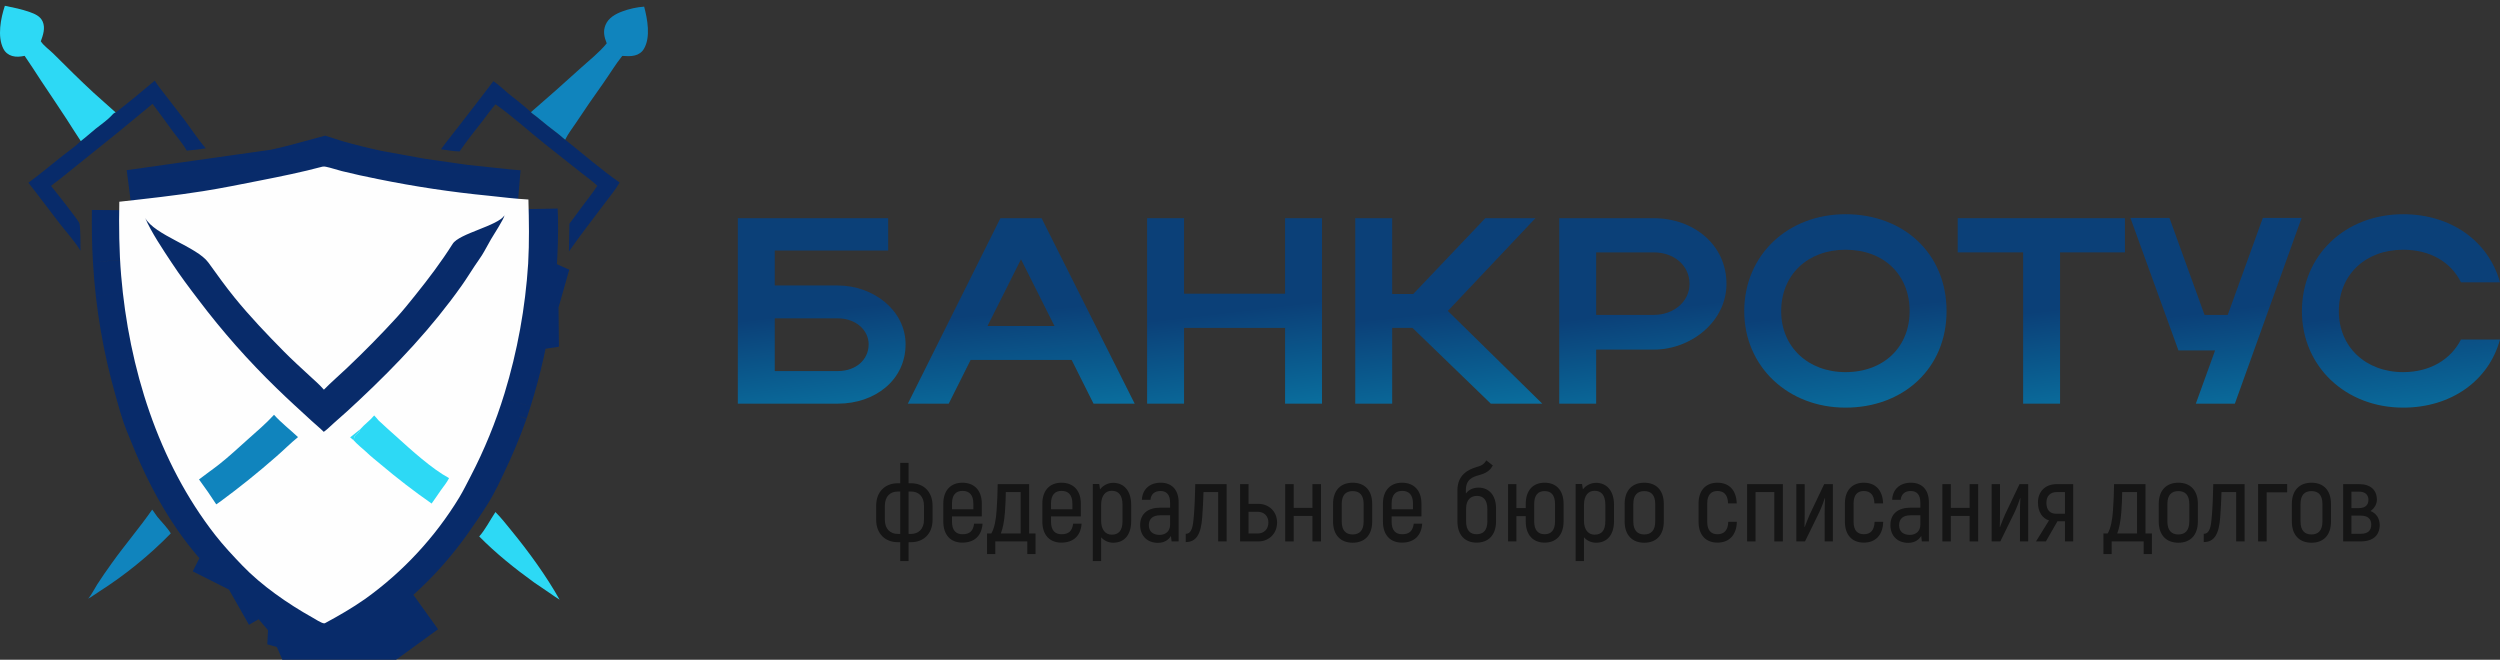 <svg width="216" height="57" viewBox="0 0 216 57" fill="none" xmlns="http://www.w3.org/2000/svg">
<rect x="0" y="0" width="216" height="57" fill="#333333" stroke="none"/>
<path d="M202.075 26.887C202.075 29.978 204.4 32.152 207.636 32.152C209.937 32.152 211.738 31.076 212.626 29.337H215.999C215.019 32.931 211.738 35.219 207.636 35.219C202.645 35.219 198.885 31.649 198.885 26.887C198.885 22.057 202.622 18.509 207.636 18.509C211.738 18.509 214.997 20.799 215.999 24.392H212.626C211.76 22.63 209.96 21.577 207.636 21.577C204.377 21.577 202.075 23.728 202.075 26.887Z" fill="url(#paint0_linear_264_1205)"/>
<path d="M193.093 34.876H189.72L191.384 30.275H188.216L184.068 18.83H187.441L190.472 27.208H192.477L195.508 18.83H198.858L193.093 34.876Z" fill="url(#paint1_linear_264_1205)"/>
<path d="M174.798 34.876V21.805H169.146V18.852H183.595V21.805H177.989V34.876H174.798Z" fill="url(#paint2_linear_264_1205)"/>
<path d="M150.703 26.887C150.703 22.057 154.44 18.509 159.454 18.509C164.445 18.509 168.182 21.874 168.182 26.887C168.182 31.832 164.445 35.219 159.454 35.219C154.463 35.219 150.703 31.649 150.703 26.887ZM153.894 26.887C153.894 29.978 156.218 32.152 159.454 32.152C162.758 32.152 164.992 29.978 164.992 26.887C164.992 23.728 162.758 21.577 159.454 21.577C156.195 21.577 153.894 23.728 153.894 26.887Z" fill="url(#paint3_linear_264_1205)"/>
<path d="M134.719 34.876V18.852H142.877C146.296 18.852 149.167 21.119 149.167 24.529C149.167 27.757 146.136 30.206 142.877 30.206H137.909V34.876H134.719ZM145.976 24.529C145.976 22.95 144.655 21.805 142.877 21.805H137.909V27.208H142.877C144.632 27.208 145.976 26.04 145.976 24.529Z" fill="url(#paint4_linear_264_1205)"/>
<path d="M120.284 28.329V34.876H117.094V18.852H120.284V25.399H122.107L128.329 18.852H132.659L125.093 26.864L133.251 34.876H128.807L122.039 28.329H120.284Z" fill="url(#paint5_linear_264_1205)"/>
<path d="M99.111 34.876V18.852H102.302V25.376H111.03V18.852H114.22V34.876H111.03V28.329H102.302V34.876H99.111Z" fill="url(#paint6_linear_264_1205)"/>
<path d="M78.438 34.876L86.436 18.852H89.992L98.036 34.876H94.481L92.589 31.099H83.861L81.97 34.876H78.438ZM85.32 28.169H91.108L88.214 22.401L85.32 28.169Z" fill="url(#paint7_linear_264_1205)"/>
<path d="M63.748 18.852H76.738V21.645H66.939V24.667H72.385C75.462 24.667 78.242 26.819 78.242 29.748C78.242 32.839 75.598 34.876 72.385 34.876H63.748V18.852ZM75.051 29.748C75.051 28.512 73.935 27.505 72.385 27.505H66.939V32.06H72.385C73.957 32.06 75.051 31.076 75.051 29.748Z" fill="url(#paint8_linear_264_1205)"/>
<path d="M204.811 44.154C205.345 44.351 205.607 44.85 205.607 45.349C205.607 46.243 205.045 46.779 203.948 46.779H202.449V41.829H203.836C204.82 41.829 205.363 42.346 205.363 43.175C205.363 43.532 205.167 43.909 204.811 44.154ZM203.161 42.478V43.9H203.808C204.351 43.9 204.632 43.636 204.632 43.194C204.632 42.742 204.351 42.478 203.808 42.478H203.161ZM203.958 46.121C204.576 46.121 204.876 45.848 204.876 45.33C204.876 44.831 204.576 44.549 203.958 44.549H203.161V46.121H203.958Z" fill="#151515"/>
<path d="M199.712 46.892C198.681 46.892 198.016 46.243 198.016 45.057V43.542C198.016 42.356 198.681 41.706 199.712 41.706C200.742 41.706 201.398 42.356 201.398 43.542V45.057C201.398 46.243 200.742 46.892 199.712 46.892ZM199.712 46.177C200.302 46.177 200.658 45.829 200.658 45.057V43.542C200.658 42.77 200.302 42.431 199.712 42.431C199.121 42.431 198.765 42.77 198.765 43.542V45.057C198.765 45.829 199.121 46.177 199.712 46.177Z" fill="#151515"/>
<path d="M197.611 41.819V42.535H195.84V46.779H195.1V41.819H197.611Z" fill="#151515"/>
<path d="M190.402 46.836V46.121C190.936 46.121 191.04 45.453 191.105 44.568C191.171 43.758 191.208 42.77 191.227 41.829H193.935V46.779H193.204V42.516H191.939C191.92 43.175 191.873 44.125 191.827 44.69C191.724 46.121 191.33 46.836 190.402 46.836Z" fill="#151515"/>
<path d="M188.21 46.892C187.179 46.892 186.514 46.243 186.514 45.057V43.542C186.514 42.356 187.179 41.706 188.21 41.706C189.24 41.706 189.896 42.356 189.896 43.542V45.057C189.896 46.243 189.24 46.892 188.21 46.892ZM188.21 46.177C188.8 46.177 189.156 45.829 189.156 45.057V43.542C189.156 42.77 188.8 42.431 188.21 42.431C187.619 42.431 187.263 42.77 187.263 43.542V45.057C187.263 45.829 187.619 46.177 188.21 46.177Z" fill="#151515"/>
<path d="M181.736 47.871V46.093H182.102C182.373 45.641 182.505 44.925 182.561 44.116C182.617 43.344 182.645 42.591 182.655 41.829H185.372V46.093H185.925V47.871H185.213V46.779H182.448V47.871H181.736ZM182.926 46.093H184.641V42.516H183.357C183.348 43.099 183.329 43.674 183.282 44.257C183.217 45.048 183.104 45.65 182.926 46.093Z" fill="#151515"/>
<path d="M177.69 41.829H179.124V46.779H178.412V45.038H177.765L176.763 46.779H175.91L177.035 44.963C176.472 44.794 176.079 44.238 176.079 43.419C176.079 42.45 176.725 41.829 177.69 41.829ZM178.412 44.389V42.516H177.709C177.138 42.516 176.81 42.855 176.81 43.438C176.81 44.05 177.1 44.389 177.672 44.389H178.412Z" fill="#151515"/>
<path d="M172.078 46.779V41.829H172.8V44.276C172.8 44.652 172.8 45.067 172.781 45.518L172.8 45.537C172.884 45.311 173.099 44.765 173.231 44.464L174.486 41.829H175.236V46.779H174.524V44.502C174.524 44.012 174.533 43.495 174.561 43.043L174.542 43.034C174.477 43.25 174.243 43.871 174.065 44.248L172.828 46.779H172.078Z" fill="#151515"/>
<path d="M170.174 41.829H170.914V46.779H170.174V44.577H168.553V46.779H167.822V41.829H168.553V43.881H170.174V41.829Z" fill="#151515"/>
<path d="M165.103 41.706C166.096 41.706 166.658 42.346 166.658 43.419V46.779H166.049L165.993 46.309C165.778 46.648 165.422 46.902 164.869 46.902C163.969 46.902 163.332 46.318 163.332 45.368C163.332 44.389 163.997 43.862 165.075 43.862H165.918V43.429C165.918 42.779 165.646 42.422 165.084 42.422C164.606 42.422 164.26 42.685 164.222 43.184H163.482C163.519 42.281 164.147 41.706 165.103 41.706ZM165.918 45.339V44.521H165.066C164.428 44.521 164.082 44.822 164.082 45.377C164.082 45.923 164.447 46.215 165.009 46.215C165.571 46.215 165.918 45.857 165.918 45.339Z" fill="#151515"/>
<path d="M161.031 46.883C160.038 46.883 159.4 46.234 159.4 45.085V43.495C159.4 42.356 160.038 41.706 161.031 41.706C162.052 41.706 162.661 42.356 162.699 43.495H161.949C161.93 42.77 161.602 42.422 161.031 42.422C160.478 42.422 160.15 42.77 160.15 43.495V45.085C160.15 45.819 160.478 46.158 161.031 46.158C161.612 46.158 161.94 45.819 161.968 45.085H162.708C162.68 46.234 162.043 46.883 161.031 46.883Z" fill="#151515"/>
<path d="M155.203 46.779V41.829H155.925V44.276C155.925 44.652 155.925 45.067 155.906 45.518L155.925 45.537C156.009 45.311 156.224 44.765 156.356 44.464L157.611 41.829H158.361V46.779H157.649V44.502C157.649 44.012 157.658 43.495 157.686 43.043L157.667 43.034C157.602 43.25 157.368 43.871 157.19 44.248L155.953 46.779H155.203Z" fill="#151515"/>
<path d="M154.041 41.829V46.779H153.301V42.516H151.68V46.779H150.949V41.829H154.041Z" fill="#151515"/>
<path d="M148.386 46.883C147.393 46.883 146.756 46.234 146.756 45.085V43.495C146.756 42.356 147.393 41.706 148.386 41.706C149.408 41.706 150.017 42.356 150.054 43.495H149.305C149.286 42.77 148.958 42.422 148.386 42.422C147.833 42.422 147.505 42.77 147.505 43.495V45.085C147.505 45.819 147.833 46.158 148.386 46.158C148.967 46.158 149.295 45.819 149.323 45.085H150.064C150.035 46.234 149.398 46.883 148.386 46.883Z" fill="#151515"/>
<path d="M142.065 46.892C141.034 46.892 140.369 46.243 140.369 45.057V43.542C140.369 42.356 141.034 41.706 142.065 41.706C143.096 41.706 143.752 42.356 143.752 43.542V45.057C143.752 46.243 143.096 46.892 142.065 46.892ZM142.065 46.177C142.655 46.177 143.012 45.829 143.012 45.057V43.542C143.012 42.77 142.655 42.431 142.065 42.431C141.475 42.431 141.119 42.77 141.119 43.542V45.057C141.119 45.829 141.475 46.177 142.065 46.177Z" fill="#151515"/>
<path d="M137.896 41.716C138.815 41.716 139.452 42.394 139.452 43.626V45.01C139.452 46.224 138.852 46.892 137.896 46.892C137.503 46.892 137.119 46.723 136.856 46.422V48.474H136.135V41.819H136.688L136.763 42.281C137.006 41.951 137.437 41.716 137.896 41.716ZM138.702 45.01V43.626C138.702 42.77 138.355 42.403 137.765 42.403C137.25 42.403 136.856 42.798 136.856 43.608V45.01C136.856 45.725 137.203 46.196 137.765 46.196C138.384 46.196 138.702 45.838 138.702 45.01Z" fill="#151515"/>
<path d="M133.455 41.706C134.457 41.706 135.094 42.356 135.094 43.542V45.048C135.094 46.224 134.457 46.883 133.455 46.883C132.461 46.883 131.824 46.224 131.824 45.048V44.596H131.018V46.779H130.297V41.829H131.018V43.899H131.824V43.542C131.824 42.356 132.461 41.706 133.455 41.706ZM134.354 45.048V43.542C134.354 42.77 134.017 42.431 133.455 42.431C132.892 42.431 132.555 42.77 132.555 43.542V45.048C132.555 45.81 132.892 46.158 133.455 46.158C134.017 46.158 134.354 45.81 134.354 45.048Z" fill="#151515"/>
<path d="M127.749 42.13C128.639 42.13 129.258 42.779 129.258 43.928V45.048C129.258 46.224 128.602 46.883 127.58 46.883C126.568 46.883 125.922 46.224 125.922 45.048V42.356C125.922 41.029 126.85 40.577 127.524 40.37C127.965 40.238 128.189 40.163 128.414 39.777L128.977 40.21C128.724 40.718 128.293 40.916 127.805 41.048C127.29 41.189 126.653 41.386 126.653 42.328V42.638C126.906 42.309 127.271 42.13 127.749 42.13ZM128.508 45.048V44.003C128.508 43.194 128.161 42.845 127.609 42.845C127.121 42.845 126.671 43.128 126.671 43.956V45.048C126.671 45.81 127.009 46.158 127.58 46.158C128.161 46.158 128.508 45.81 128.508 45.048Z" fill="#151515"/>
<path d="M122.147 45.245H122.878C122.803 46.29 122.176 46.883 121.126 46.883C120.123 46.883 119.486 46.224 119.486 45.066V43.514C119.486 42.365 120.133 41.706 121.135 41.706C122.157 41.706 122.813 42.365 122.813 43.514V44.615H120.236V45.066C120.236 45.819 120.573 46.158 121.145 46.158C121.773 46.158 122.063 45.876 122.147 45.245ZM121.145 42.412C120.573 42.412 120.236 42.761 120.236 43.504V44.003H122.082V43.504C122.082 42.761 121.735 42.412 121.145 42.412Z" fill="#151515"/>
<path d="M116.872 46.892C115.841 46.892 115.176 46.243 115.176 45.057V43.542C115.176 42.356 115.841 41.706 116.872 41.706C117.902 41.706 118.558 42.356 118.558 43.542V45.057C118.558 46.243 117.902 46.892 116.872 46.892ZM116.872 46.177C117.462 46.177 117.818 45.829 117.818 45.057V43.542C117.818 42.77 117.462 42.431 116.872 42.431C116.281 42.431 115.925 42.77 115.925 43.542V45.057C115.925 45.829 116.281 46.177 116.872 46.177Z" fill="#151515"/>
<path d="M113.395 41.829H114.135V46.779H113.395V44.577H111.774V46.779H111.043V41.829H111.774V43.881H113.395V41.829Z" fill="#151515"/>
<path d="M108.719 43.532C109.628 43.532 110.34 44.191 110.34 45.142C110.34 46.111 109.628 46.779 108.719 46.779H107.145V41.829H107.875V43.532H108.719ZM108.672 46.093C109.206 46.093 109.59 45.725 109.59 45.142C109.59 44.577 109.206 44.219 108.672 44.219H107.875V46.093H108.672Z" fill="#151515"/>
<path d="M102.447 46.836V46.121C102.981 46.121 103.084 45.453 103.15 44.568C103.216 43.758 103.253 42.77 103.272 41.829H105.98V46.779H105.249V42.516H103.984C103.965 43.175 103.918 44.125 103.872 44.69C103.768 46.121 103.375 46.836 102.447 46.836Z" fill="#151515"/>
<path d="M100.281 41.706C101.274 41.706 101.836 42.346 101.836 43.419V46.779H101.227L101.171 46.309C100.955 46.648 100.599 46.902 100.046 46.902C99.147 46.902 98.51 46.318 98.51 45.368C98.51 44.389 99.175 43.862 100.253 43.862H101.096V43.429C101.096 42.779 100.824 42.422 100.262 42.422C99.784 42.422 99.437 42.685 99.4 43.184H98.66C98.697 42.281 99.325 41.706 100.281 41.706ZM101.096 45.339V44.521H100.243C99.606 44.521 99.259 44.822 99.259 45.377C99.259 45.923 99.625 46.215 100.187 46.215C100.749 46.215 101.096 45.857 101.096 45.339Z" fill="#151515"/>
<path d="M96.18 41.716C97.098 41.716 97.735 42.394 97.735 43.626V45.01C97.735 46.224 97.135 46.892 96.18 46.892C95.786 46.892 95.402 46.723 95.139 46.422V48.474H94.418V41.819H94.971L95.046 42.281C95.289 41.951 95.72 41.716 96.18 41.716ZM96.985 45.01V43.626C96.985 42.77 96.639 42.403 96.048 42.403C95.533 42.403 95.139 42.798 95.139 43.608V45.01C95.139 45.725 95.486 46.196 96.048 46.196C96.667 46.196 96.985 45.838 96.985 45.01Z" fill="#151515"/>
<path d="M92.72 45.245H93.451C93.376 46.29 92.748 46.883 91.698 46.883C90.696 46.883 90.059 46.224 90.059 45.066V43.514C90.059 42.365 90.705 41.706 91.708 41.706C92.729 41.706 93.385 42.365 93.385 43.514V44.615H90.808V45.066C90.808 45.819 91.145 46.158 91.717 46.158C92.345 46.158 92.635 45.876 92.72 45.245ZM91.717 42.412C91.145 42.412 90.808 42.761 90.808 43.504V44.003H92.654V43.504C92.654 42.761 92.307 42.412 91.717 42.412Z" fill="#151515"/>
<path d="M85.281 47.871V46.093H85.647C85.918 45.641 86.05 44.925 86.106 44.116C86.162 43.344 86.19 42.591 86.2 41.829H88.917V46.093H89.47V47.871H88.758V46.779H85.993V47.871H85.281ZM86.471 46.093H88.186V42.516H86.902C86.893 43.099 86.874 43.674 86.827 44.257C86.762 45.048 86.649 45.65 86.471 46.093Z" fill="#151515"/>
<path d="M84.163 45.245H84.894C84.819 46.29 84.191 46.883 83.142 46.883C82.139 46.883 81.502 46.224 81.502 45.066V43.514C81.502 42.365 82.148 41.706 83.151 41.706C84.172 41.706 84.828 42.365 84.828 43.514V44.615H82.252V45.066C82.252 45.819 82.589 46.158 83.16 46.158C83.788 46.158 84.079 45.876 84.163 45.245ZM83.16 42.412C82.589 42.412 82.252 42.761 82.252 43.504V44.003H84.097V43.504C84.097 42.761 83.751 42.412 83.16 42.412Z" fill="#151515"/>
<path d="M78.718 41.753C79.777 41.753 80.574 42.459 80.574 43.702V44.906C80.574 46.139 79.777 46.845 78.718 46.845H78.503V48.474H77.781V46.845H77.566C76.507 46.845 75.701 46.139 75.701 44.906V43.702C75.701 42.459 76.498 41.753 77.566 41.753H77.781V39.993H78.503V41.753H78.718ZM77.566 46.13H77.781V42.469H77.566C76.938 42.469 76.451 42.864 76.451 43.702V44.906C76.451 45.725 76.938 46.13 77.566 46.13ZM79.833 44.906V43.702C79.833 42.864 79.346 42.469 78.718 42.469H78.503V46.13H78.718C79.337 46.13 79.833 45.725 79.833 44.906Z" fill="#151515"/>
<path d="M42.806 44.241C43.294 44.725 43.74 45.302 44.176 45.834C45.669 47.655 47.203 49.763 48.352 51.815C48.052 51.636 47.765 51.423 47.476 51.227C47.042 50.912 46.58 50.637 46.145 50.323C44.477 49.117 42.853 47.817 41.404 46.349C41.931 45.765 42.358 44.907 42.806 44.241Z" fill="#2DD9F5"/>
<path d="M13.148 44.032C13.308 44.219 13.436 44.454 13.594 44.65C13.97 45.117 14.452 45.571 14.755 46.087C14.289 46.563 13.81 47.026 13.317 47.475C12.825 47.924 12.32 48.358 11.803 48.778C11.286 49.198 10.758 49.603 10.217 49.993C9.677 50.382 9.127 50.756 8.565 51.114C8.294 51.293 8.023 51.473 7.753 51.655L7.747 51.629L7.637 51.726L7.637 51.705C7.901 51.396 8.165 50.864 8.39 50.509C8.783 49.89 9.214 49.284 9.639 48.687C10.763 47.105 12.041 45.626 13.148 44.032Z" fill="#1084BD"/>
<path d="M42.626 7.016C43.066 7.295 43.483 7.718 43.891 8.053C44.549 8.595 45.252 9.104 45.871 9.691C46.002 9.832 46.176 9.927 46.323 10.051C46.977 10.602 47.645 11.124 48.324 11.642C48.498 11.775 48.657 11.945 48.833 12.069C50.39 13.303 51.906 14.635 53.537 15.77C53.169 16.412 52.659 17.011 52.216 17.606C51.191 18.981 50.133 20.322 49.153 21.73C49.176 20.929 49.191 20.129 49.198 19.328C49.568 18.851 49.914 18.352 50.277 17.869C50.726 17.269 51.195 16.679 51.609 16.053C51.183 15.638 50.664 15.284 50.199 14.913L47.125 12.478C45.682 11.337 44.315 10.067 42.81 9.01C42.408 9.474 42.05 9.993 41.671 10.478C41 11.336 40.315 12.181 39.707 13.087C39.175 13.075 38.629 12.971 38.102 12.898C38.589 12.222 39.115 11.576 39.626 10.917C40.63 9.62 41.64 8.326 42.626 7.016Z" fill="#082B6A"/>
<path d="M13.367 6.968C13.677 7.453 14.04 7.897 14.392 8.351L15.871 10.268C16.507 11.102 17.085 12.026 17.778 12.811C17.239 12.912 16.684 12.961 16.138 13.015C15.812 12.433 15.371 11.944 14.975 11.411C14.374 10.601 13.796 9.772 13.181 8.971C11.217 10.613 9.232 12.229 7.227 13.82L5.219 15.436C4.956 15.649 4.66 15.839 4.41 16.066C4.72 16.437 6.793 19.053 6.86 19.294C6.961 19.654 6.955 21.198 6.954 21.66C6.444 20.831 5.765 20.093 5.167 19.326C4.253 18.154 3.376 16.952 2.453 15.787C3.456 15.054 4.406 14.252 5.378 13.479C5.893 13.069 6.523 12.65 6.98 12.189C7.42 11.853 7.83 11.475 8.262 11.127C8.754 10.729 9.27 10.397 9.696 9.923C9.798 9.81 9.847 9.763 9.994 9.716C11.148 8.831 12.256 7.904 13.367 6.968Z" fill="#082B6A"/>
<path d="M52.422 3.744C52.206 3.205 52.084 2.702 52.323 2.14C52.582 1.532 53.173 1.209 53.76 0.989C54.337 0.772 55.04 0.612 55.655 0.574C55.934 1.634 56.232 3.199 55.641 4.21C55.463 4.515 55.186 4.706 54.847 4.791C54.493 4.879 54.123 4.851 53.763 4.831C53.208 5.516 52.629 6.473 52.099 7.223C51.298 8.341 50.519 9.474 49.761 10.621C49.453 11.085 49.07 11.567 48.833 12.069C48.657 11.945 48.498 11.775 48.324 11.642C47.645 11.124 46.977 10.602 46.323 10.051C46.176 9.927 46.002 9.832 45.871 9.691C47.327 8.436 48.765 7.162 50.187 5.868C50.933 5.195 51.788 4.524 52.422 3.744Z" fill="#1084BD"/>
<path d="M0.42 0.5C1.144 0.647 1.867 0.792 2.565 1.04C3.011 1.199 3.476 1.394 3.683 1.856C3.936 2.424 3.72 3.026 3.526 3.571C3.799 3.979 4.266 4.292 4.613 4.638C5.753 5.777 6.893 6.909 8.076 8.003C8.705 8.586 9.364 9.134 9.994 9.716C9.846 9.763 9.798 9.81 9.696 9.923C9.269 10.397 8.753 10.729 8.261 11.127C7.83 11.475 7.419 11.854 6.979 12.189C6.551 11.559 6.156 10.906 5.74 10.268C5.019 9.158 4.271 8.067 3.541 6.964C3.07 6.25 2.618 5.528 2.128 4.825C1.767 4.899 1.411 4.942 1.05 4.836C0.714 4.738 0.449 4.524 0.29 4.21C-0.25 3.144 0.065 1.571 0.42 0.5Z" fill="#2DD9F5"/>
<path d="M32.246 16.463L32.222 16.458C31.02 16.198 29.827 15.902 28.643 15.569C28.427 15.509 28.192 15.433 28.005 15.372C26.756 15.716 25.396 16.091 24.026 16.384L32.246 16.463ZM32.246 16.463L32.271 16.468M32.246 16.463L32.271 16.468M32.271 16.468C33.546 16.725 34.826 16.957 36.11 17.166L36.11 17.166M32.271 16.468L36.11 17.166M36.11 17.166C37.394 17.375 38.682 17.561 39.973 17.721L39.973 17.721M36.11 17.166L39.973 17.721M39.973 17.721C41.264 17.882 42.558 18.019 43.854 18.132L43.854 18.132M39.973 17.721L43.854 18.132M43.854 18.132C44.131 18.156 44.408 18.179 44.686 18.201M43.854 18.132L44.686 18.201M43.074 32.096L43.074 32.096C43.163 31.764 43.249 31.431 43.331 31.097L43.074 32.096ZM43.074 32.096C42.985 32.428 42.892 32.759 42.796 33.09C42.7 33.42 42.6 33.749 42.497 34.077L42.497 34.077M43.074 32.096L42.497 34.077M47.759 26.497L44.29 26.031C44.336 25.69 44.378 25.349 44.416 25.007L47.759 26.497ZM47.759 26.497L44.29 26.031C44.244 26.372 44.194 26.712 44.142 27.052L47.759 26.497ZM42.497 34.077C42.395 34.4 42.29 34.722 42.181 35.044M42.497 34.077L42.181 35.044M30.939 50.739L30.939 50.739C33.925 48.597 36.149 46.221 38.251 43.093C38.251 43.093 38.251 43.093 38.251 43.093L38.252 43.091C38.75 42.35 39.148 41.758 39.492 41.146L30.939 50.739ZM30.939 50.739C30.874 50.786 30.811 50.831 30.75 50.875C30.275 51.216 29.907 51.481 29.524 51.721L31.383 54.686M30.939 50.739L32.979 53.583C32.917 53.628 32.855 53.672 32.792 53.717C32.329 54.05 31.866 54.384 31.383 54.686M31.383 54.686C30.316 55.355 29.206 55.921 28.075 56.469M31.383 54.686L29.524 51.721M28.075 56.469L29.524 51.721M28.075 56.469L28.023 56.328L28.63 53.059C28.82 53.094 28.935 53.141 28.95 53.147C28.955 53.149 28.959 53.15 28.959 53.15C28.959 53.15 28.938 53.141 28.892 53.117C28.828 53.084 28.754 53.042 28.639 52.978C28.628 52.972 28.617 52.965 28.605 52.958C28.509 52.904 28.368 52.824 28.233 52.752C28.143 52.705 28.055 52.657 27.966 52.609M28.075 56.469L29.524 51.721M28.075 56.469L28.018 56.353L27.991 56.5M28.075 56.469L27.991 56.5M29.524 51.721C29.029 52.031 28.512 52.322 27.966 52.609M27.966 52.609C27.568 52.818 27.154 53.025 26.72 53.236M27.966 52.609C27.744 52.487 27.523 52.362 27.304 52.235M26.72 53.236L27.304 52.235M26.72 53.236L27.304 52.235M26.72 53.236L27.304 52.235M26.72 53.236C26.663 53.264 26.606 53.292 26.549 53.32L26.604 53.435L25.541 55.258L26.604 53.435L27.208 54.68L26.591 55.843L26.72 53.236ZM26.72 53.236L27.304 52.235C26.997 52.056 26.693 51.87 26.393 51.679L26.393 51.679C26.092 51.488 25.796 51.292 25.503 51.089L25.503 51.089C25.21 50.887 24.922 50.679 24.637 50.465C24.352 50.252 24.072 50.033 23.796 49.808L26.72 53.236ZM27.991 56.5L27.689 55.674L27.209 54.683L27.991 56.5ZM14.567 36.831L14.567 36.831C15.577 39.352 16.753 41.698 18.218 43.808L14.567 36.831ZM14.567 36.831C14.477 36.605 14.399 36.416 14.33 36.248M14.567 36.831L14.33 36.248M13.376 33.304L13.376 33.304C13.43 33.495 13.48 33.673 13.527 33.842C13.693 34.431 13.826 34.907 13.994 35.387L13.376 33.304ZM13.376 33.304L13.373 33.293M13.376 33.304L13.373 33.293M13.373 33.293C13.118 32.408 12.888 31.517 12.683 30.62L12.683 30.62M13.373 33.293L12.683 30.62M12.683 30.62C12.478 29.722 12.298 28.82 12.144 27.912L12.144 27.912M12.683 30.62L12.144 27.912M12.144 27.912C11.989 27.005 11.861 26.094 11.757 25.179L11.757 25.179M12.144 27.912L11.757 25.179M11.757 25.179C11.654 24.264 11.576 23.347 11.524 22.427L11.523 22.419M11.757 25.179L11.523 22.419M11.523 22.419L11.523 22.41M11.523 22.419L11.523 22.41M11.523 22.41C11.437 21.01 11.425 19.616 11.438 18.169M11.523 22.41L11.438 18.169M44.686 18.201C44.697 18.415 44.706 18.629 44.712 18.843C44.717 19.182 44.719 19.52 44.718 19.859C44.716 20.203 44.711 20.547 44.702 20.891C44.692 21.235 44.68 21.578 44.663 21.922C44.647 22.265 44.627 22.609 44.603 22.952L44.686 18.201ZM44.521 23.98C44.552 23.638 44.579 23.295 44.603 22.952L44.521 23.98ZM44.521 23.98C44.489 24.323 44.455 24.665 44.416 25.007L44.521 23.98ZM43.971 28.07C44.032 27.731 44.088 27.392 44.142 27.052L43.971 28.07ZM43.971 28.07C43.911 28.408 43.847 28.746 43.779 29.083C43.712 29.42 43.641 29.757 43.566 30.092L43.971 28.07ZM42.181 35.044C41.672 36.506 41.067 37.924 40.372 39.38L42.181 35.044ZM40.241 39.655C40.283 39.566 40.327 39.475 40.372 39.38L40.241 39.655ZM40.241 39.655C39.961 40.242 39.742 40.702 39.492 41.146L40.241 39.655ZM22.979 49.119C23.247 49.354 23.519 49.584 23.795 49.808L22.979 49.119ZM22.979 49.119C22.712 48.884 22.449 48.644 22.19 48.398L19.781 50.938M22.979 49.119L19.781 50.938M19.781 50.938L22.19 48.398C21.933 48.155 21.681 47.906 21.434 47.653M19.781 50.938L21.434 47.653M21.434 47.653C20.237 46.417 19.139 45.135 18.218 43.809L21.434 47.653ZM14.33 36.248C14.197 35.924 14.095 35.677 13.994 35.387L14.33 36.248ZM11.438 18.169L15.873 17.651C15.874 17.651 15.875 17.651 15.876 17.651C17.657 17.445 19.43 17.189 21.197 16.882C21.35 16.856 21.512 16.831 21.679 16.804C22.396 16.689 23.224 16.556 24.025 16.384L11.438 18.169ZM43.566 30.093C43.491 30.428 43.413 30.763 43.331 31.097L43.566 30.093Z" stroke="#082B6A" stroke-width="7"/>
<path d="M27.854 14.4C27.963 14.381 28.045 14.385 28.154 14.407C28.619 14.501 29.078 14.669 29.54 14.784C30.571 15.037 31.607 15.266 32.648 15.471C34.231 15.794 35.821 16.076 37.417 16.316C39.015 16.556 40.617 16.755 42.224 16.911C43.365 17.033 44.509 17.176 45.655 17.238C45.705 19.078 45.737 20.935 45.633 22.775C45.602 23.25 45.565 23.726 45.521 24.2C45.477 24.675 45.425 25.149 45.367 25.622C45.309 26.095 45.244 26.567 45.173 27.038C45.101 27.509 45.022 27.979 44.937 28.448C44.851 28.917 44.759 29.385 44.66 29.851C44.561 30.317 44.455 30.782 44.343 31.245C44.23 31.708 44.111 32.169 43.985 32.629C43.859 33.088 43.726 33.546 43.587 34.001C43.398 34.617 43.196 35.228 42.979 35.835C42.763 36.442 42.533 37.043 42.289 37.639C42.045 38.235 41.788 38.825 41.518 39.41C41.247 39.994 40.964 40.572 40.667 41.143C40.344 41.756 40.039 42.386 39.682 42.98C39.551 43.195 39.418 43.408 39.282 43.62C39.145 43.831 39.006 44.041 38.865 44.249C38.724 44.457 38.579 44.663 38.433 44.867C38.286 45.072 38.137 45.274 37.985 45.475C37.834 45.675 37.679 45.874 37.523 46.071C37.366 46.267 37.207 46.462 37.045 46.654C36.884 46.847 36.72 47.038 36.553 47.226C36.387 47.414 36.218 47.601 36.047 47.785C35.876 47.969 35.703 48.151 35.528 48.331C35.352 48.511 35.174 48.688 34.994 48.864C34.814 49.039 34.632 49.212 34.447 49.383C34.263 49.553 34.077 49.722 33.888 49.888C33.699 50.054 33.509 50.217 33.316 50.379C33.123 50.54 32.929 50.698 32.732 50.855C32.535 51.011 32.337 51.165 32.136 51.316C31.936 51.467 31.733 51.616 31.529 51.762C30.419 52.54 29.264 53.201 28.074 53.845C28.041 53.854 28.029 53.86 27.995 53.857C27.752 53.835 27.214 53.477 26.979 53.346C24.887 52.176 22.598 50.593 20.932 48.855C20.125 48.013 19.317 47.151 18.598 46.231C13.647 39.896 11.139 31.765 10.468 23.813C10.289 21.687 10.268 19.561 10.308 17.43C12.715 17.162 15.143 16.897 17.535 16.518C19.199 16.255 20.854 15.915 22.507 15.589C24.303 15.234 26.084 14.874 27.854 14.4Z" fill="#FEFEFE"/>
<path d="M30.252 37.789C30.533 37.544 30.845 37.334 31.126 37.086C31.075 37.395 30.807 37.449 30.653 37.683C30.583 37.788 30.607 37.925 30.551 38.038L30.252 37.789Z" fill="#2DD9F5"/>
<path d="M31.126 37.086C31.496 36.658 31.968 36.336 32.329 35.895C32.466 36.032 32.589 36.182 32.714 36.33C33.214 36.81 33.742 37.263 34.256 37.729C35.534 38.887 37.304 40.499 38.798 41.311C38.616 41.682 38.327 42.021 38.088 42.36C37.821 42.74 37.568 43.133 37.292 43.506C35.79 42.458 34.34 41.343 32.94 40.161C32.499 39.79 32.031 39.43 31.619 39.027C31.261 38.71 30.871 38.395 30.551 38.038C30.607 37.925 30.582 37.788 30.652 37.683C30.806 37.45 31.075 37.395 31.126 37.086Z" fill="#2DD9F5"/>
<path d="M23.675 35.838C24.312 36.546 25.06 37.117 25.748 37.766C25.098 38.293 24.503 38.9 23.868 39.448C22.311 40.815 20.699 42.111 19.03 43.338L18.685 43.577C18.21 42.839 17.713 42.131 17.195 41.423C17.764 40.977 18.363 40.571 18.931 40.123C19.79 39.446 20.59 38.695 21.406 37.967C22.178 37.279 22.977 36.602 23.675 35.838Z" fill="#1084BD"/>
<path d="M43.59 18.604C43.592 18.576 43.592 18.576 43.592 18.576C43.591 18.585 43.591 18.595 43.59 18.604C43.534 18.933 42.653 20.278 42.428 20.662C42.157 21.123 41.92 21.606 41.636 22.058C41.441 22.367 41.222 22.66 41.021 22.964C40.644 23.531 40.29 24.11 39.896 24.666C37.326 28.301 34.31 31.497 31.073 34.533C30.351 35.218 29.614 35.886 28.862 36.538C28.57 36.795 28.293 37.088 27.974 37.312C27.639 36.98 27.265 36.678 26.917 36.358C25.907 35.427 24.881 34.502 23.9 33.542C23.29 32.951 22.693 32.349 22.107 31.735C21.52 31.122 20.946 30.497 20.384 29.861C19.822 29.225 19.272 28.578 18.734 27.921C18.197 27.264 17.672 26.597 17.16 25.919C16.354 24.866 15.561 23.809 14.831 22.7C14.112 21.611 13.037 20.016 12.543 18.828C13.341 20.313 17.017 21.32 18.002 22.683C18.745 23.712 19.487 24.754 20.288 25.738C21.609 27.36 23.066 28.887 24.534 30.373C25.252 31.1 26.012 31.788 26.762 32.481C27.161 32.851 27.587 33.213 27.945 33.624L27.984 33.669C28.625 33.013 29.322 32.423 29.985 31.789C31.471 30.383 32.905 28.924 34.287 27.414C34.849 26.794 35.367 26.146 35.891 25.494C37.034 24.073 38.135 22.615 39.11 21.07C39.681 20.163 43.026 19.514 43.59 18.604Z" fill="#082B6A"/>
<defs>
<linearGradient id="paint0_linear_264_1205" x1="207.736" y1="26.864" x2="210.793" y2="54.885" gradientUnits="userSpaceOnUse">
<stop stop-color="#0B4078"/>
<stop offset="1" stop-color="#07CDEB"/>
</linearGradient>
<linearGradient id="paint1_linear_264_1205" x1="191.718" y1="26.853" x2="194.971" y2="53.687" gradientUnits="userSpaceOnUse">
<stop stop-color="#0B4078"/>
<stop offset="1" stop-color="#07CDEB"/>
</linearGradient>
<linearGradient id="paint2_linear_264_1205" x1="176.619" y1="26.864" x2="179.938" y2="53.642" gradientUnits="userSpaceOnUse">
<stop stop-color="#0B4078"/>
<stop offset="1" stop-color="#07CDEB"/>
</linearGradient>
<linearGradient id="paint3_linear_264_1205" x1="159.743" y1="26.864" x2="162.738" y2="54.899" gradientUnits="userSpaceOnUse">
<stop stop-color="#0B4078"/>
<stop offset="1" stop-color="#07CDEB"/>
</linearGradient>
<linearGradient id="paint4_linear_264_1205" x1="142.191" y1="26.864" x2="145.51" y2="53.642" gradientUnits="userSpaceOnUse">
<stop stop-color="#0B4078"/>
<stop offset="1" stop-color="#07CDEB"/>
</linearGradient>
<linearGradient id="paint5_linear_264_1205" x1="125.45" y1="26.864" x2="128.427" y2="53.724" gradientUnits="userSpaceOnUse">
<stop stop-color="#0B4078"/>
<stop offset="1" stop-color="#07CDEB"/>
</linearGradient>
<linearGradient id="paint6_linear_264_1205" x1="106.925" y1="26.864" x2="110.103" y2="53.677" gradientUnits="userSpaceOnUse">
<stop stop-color="#0B4078"/>
<stop offset="1" stop-color="#07CDEB"/>
</linearGradient>
<linearGradient id="paint7_linear_264_1205" x1="88.573" y1="26.864" x2="91.037" y2="53.828" gradientUnits="userSpaceOnUse">
<stop stop-color="#0B4078"/>
<stop offset="1" stop-color="#07CDEB"/>
</linearGradient>
<linearGradient id="paint8_linear_264_1205" x1="71.244" y1="26.864" x2="74.552" y2="53.645" gradientUnits="userSpaceOnUse">
<stop stop-color="#0B4078"/>
<stop offset="1" stop-color="#07CDEB"/>
</linearGradient>
</defs>
</svg>
